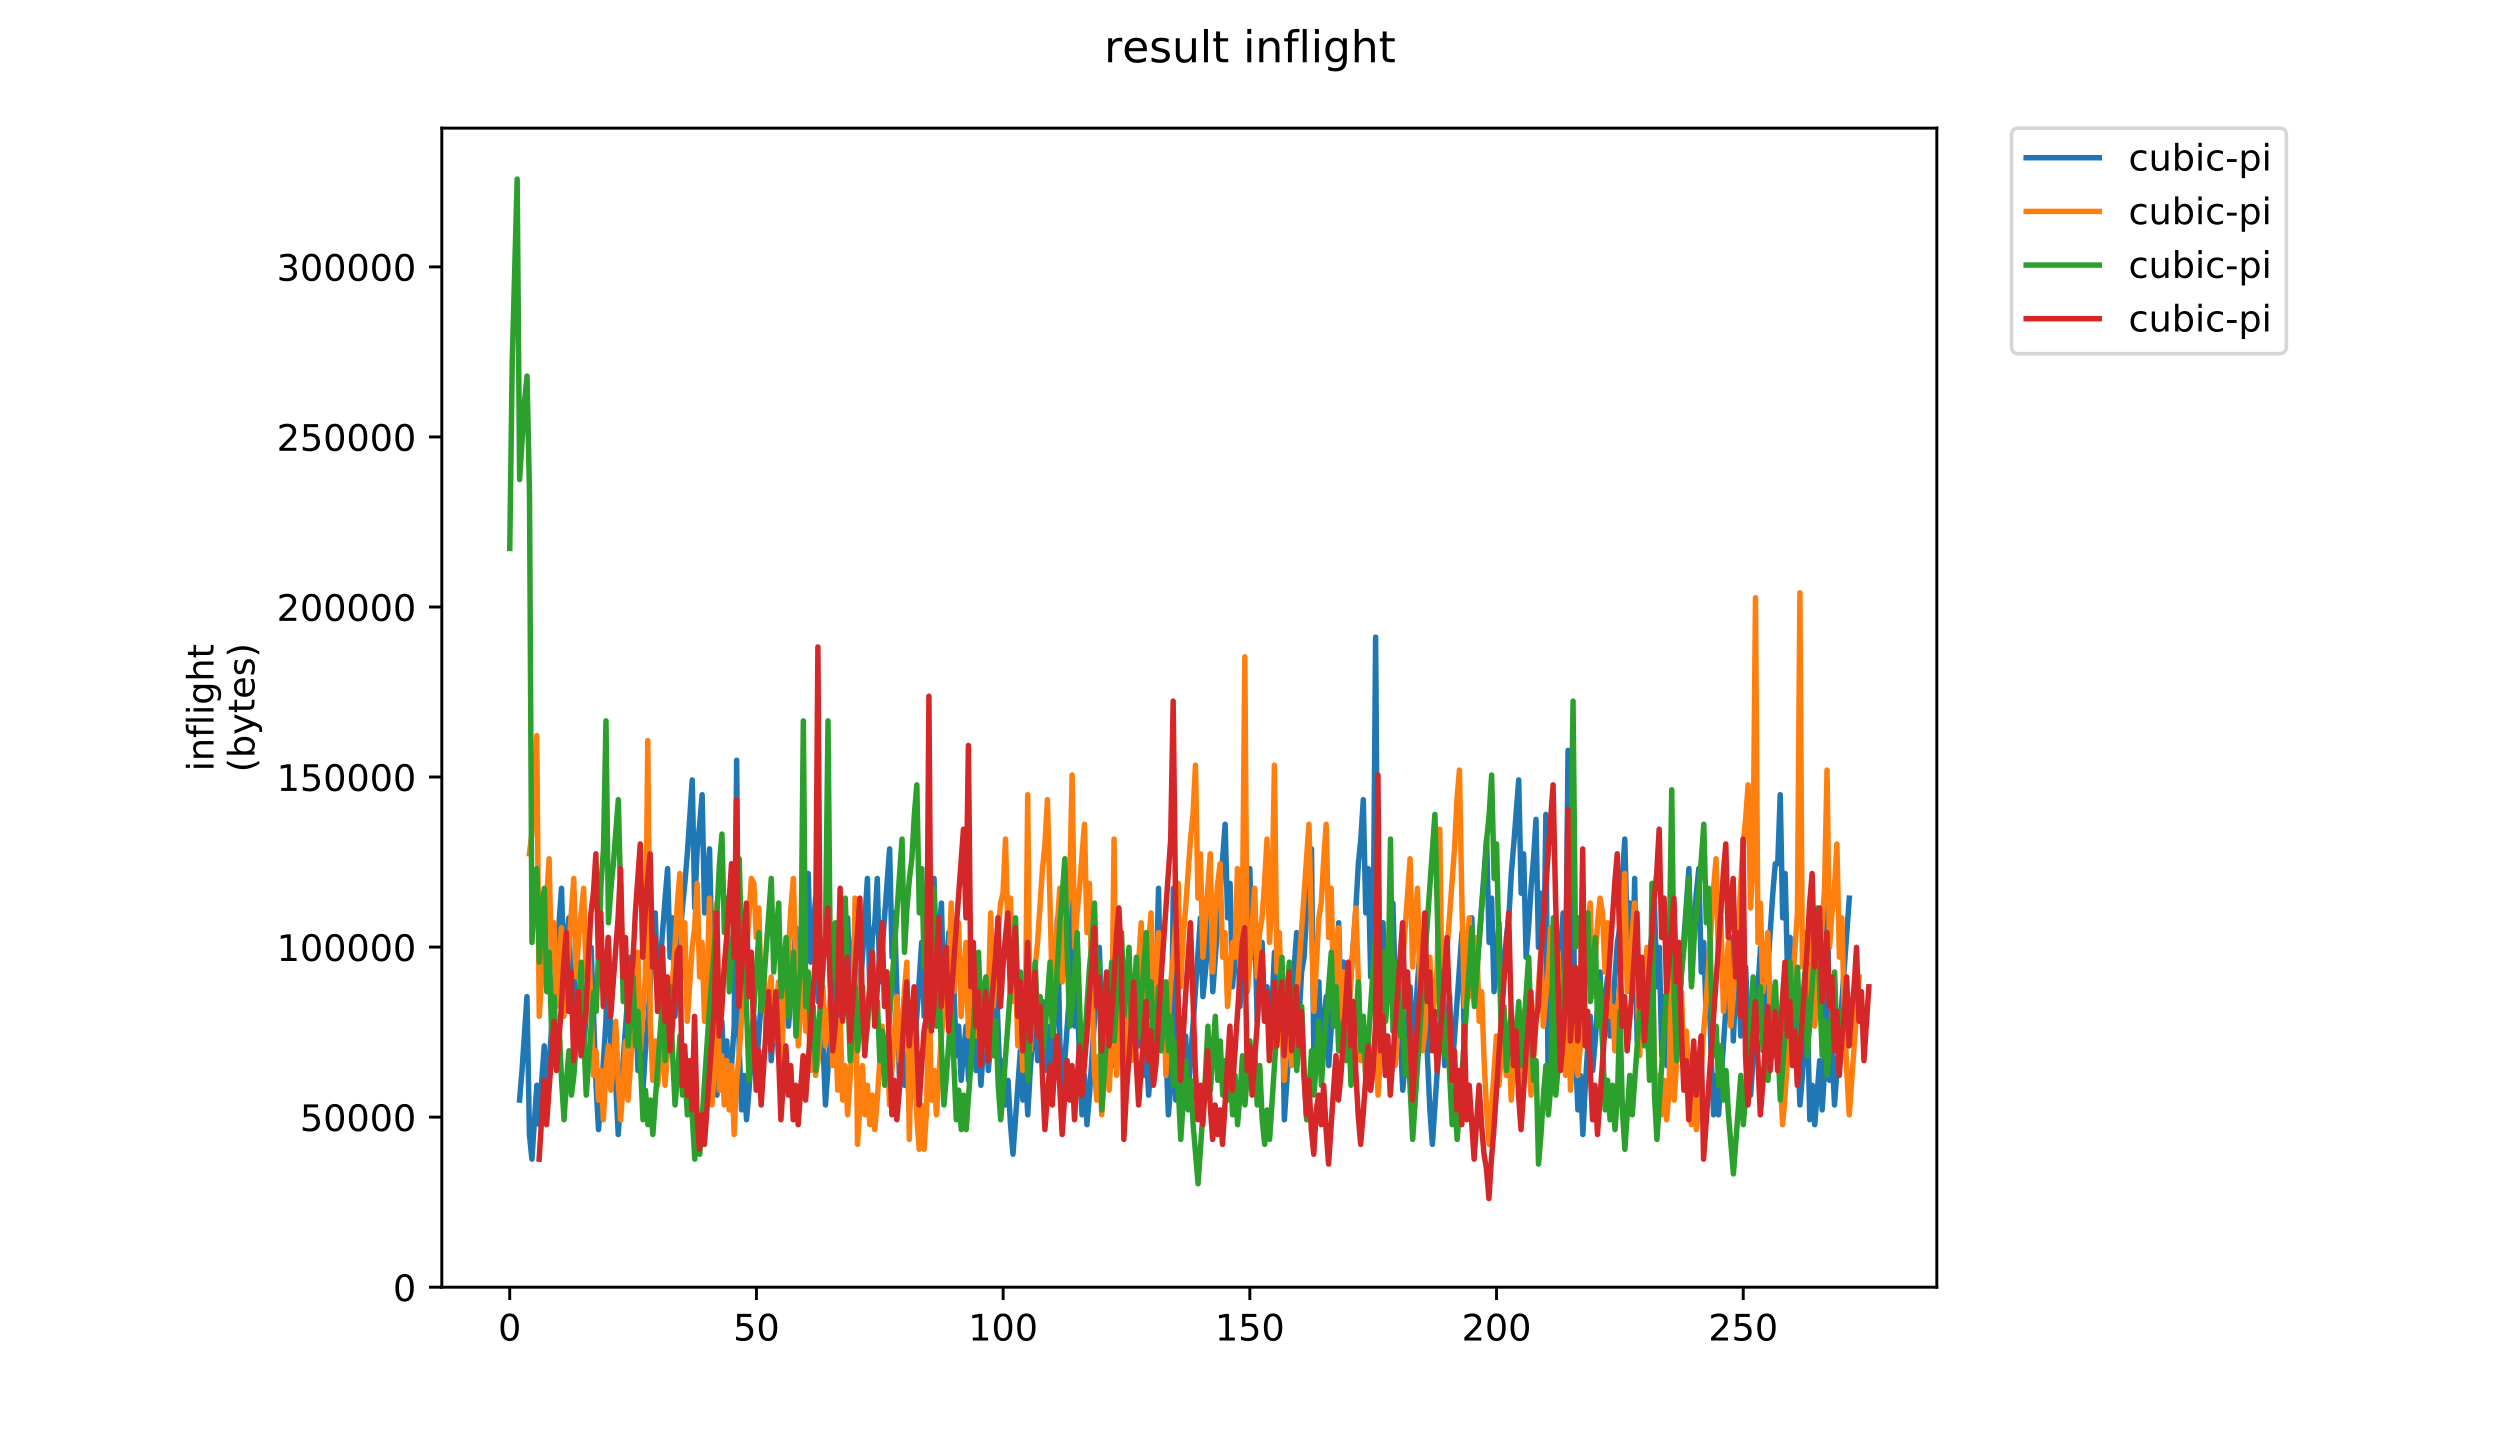 <?xml version="1.0" encoding="utf-8" standalone="no"?>
<!DOCTYPE svg PUBLIC "-//W3C//DTD SVG 1.1//EN"
  "http://www.w3.org/Graphics/SVG/1.1/DTD/svg11.dtd">
<!-- Created with matplotlib (https://matplotlib.org/) -->
<svg height="396pt" version="1.1" viewBox="0 0 684 396" width="684pt" xmlns="http://www.w3.org/2000/svg" xmlns:xlink="http://www.w3.org/1999/xlink">
 <defs>
  <style type="text/css">
*{stroke-linecap:butt;stroke-linejoin:round;}
  </style>
 </defs>
 <g id="figure_1">
  <g id="patch_1">
   <path d="M 0 396 
L 684 396 
L 684 0 
L 0 0 
z
" style="fill:#ffffff;"/>
  </g>
  <g id="axes_1">
   <g id="patch_2">
    <path d="M 120.879 352.174 
L 529.913 352.174 
L 529.913 35.062 
L 120.879 35.062 
z
" style="fill:#ffffff;"/>
   </g>
   <g id="matplotlib.axis_1">
    <g id="xtick_1">
     <g id="line2d_1">
      <defs>
       <path d="M 0 0 
L 0 3.5 
" id="m18a4a5c094" style="stroke:#000000;stroke-width:0.8;"/>
      </defs>
      <g>
       <use style="stroke:#000000;stroke-width:0.8;" x="139.46" xlink:href="#m18a4a5c094" y="352.174"/>
      </g>
     </g>
     <g id="text_1">
      <!-- 0 -->
      <defs>
       <path d="M 31.781 66.406 
Q 24.172 66.406 20.328 58.906 
Q 16.5 51.422 16.5 36.375 
Q 16.5 21.391 20.328 13.891 
Q 24.172 6.391 31.781 6.391 
Q 39.453 6.391 43.281 13.891 
Q 47.125 21.391 47.125 36.375 
Q 47.125 51.422 43.281 58.906 
Q 39.453 66.406 31.781 66.406 
z
M 31.781 74.219 
Q 44.047 74.219 50.516 64.516 
Q 56.984 54.828 56.984 36.375 
Q 56.984 17.969 50.516 8.266 
Q 44.047 -1.422 31.781 -1.422 
Q 19.531 -1.422 13.062 8.266 
Q 6.594 17.969 6.594 36.375 
Q 6.594 54.828 13.062 64.516 
Q 19.531 74.219 31.781 74.219 
z
" id="DejaVuSans-48"/>
      </defs>
      <g transform="translate(136.279 366.773)scale(0.1 -0.1)">
       <use xlink:href="#DejaVuSans-48"/>
      </g>
     </g>
    </g>
    <g id="xtick_2">
     <g id="line2d_2">
      <g>
       <use style="stroke:#000000;stroke-width:0.8;" x="206.958" xlink:href="#m18a4a5c094" y="352.174"/>
      </g>
     </g>
     <g id="text_2">
      <!-- 50 -->
      <defs>
       <path d="M 10.797 72.906 
L 49.516 72.906 
L 49.516 64.594 
L 19.828 64.594 
L 19.828 46.734 
Q 21.969 47.469 24.109 47.828 
Q 26.266 48.188 28.422 48.188 
Q 40.625 48.188 47.75 41.5 
Q 54.891 34.812 54.891 23.391 
Q 54.891 11.625 47.562 5.094 
Q 40.234 -1.422 26.906 -1.422 
Q 22.312 -1.422 17.547 -0.641 
Q 12.797 0.141 7.719 1.703 
L 7.719 11.625 
Q 12.109 9.234 16.797 8.062 
Q 21.484 6.891 26.703 6.891 
Q 35.156 6.891 40.078 11.328 
Q 45.016 15.766 45.016 23.391 
Q 45.016 31 40.078 35.438 
Q 35.156 39.891 26.703 39.891 
Q 22.75 39.891 18.812 39.016 
Q 14.891 38.141 10.797 36.281 
z
" id="DejaVuSans-53"/>
      </defs>
      <g transform="translate(200.596 366.773)scale(0.1 -0.1)">
       <use xlink:href="#DejaVuSans-53"/>
       <use x="63.623" xlink:href="#DejaVuSans-48"/>
      </g>
     </g>
    </g>
    <g id="xtick_3">
     <g id="line2d_3">
      <g>
       <use style="stroke:#000000;stroke-width:0.8;" x="274.456" xlink:href="#m18a4a5c094" y="352.174"/>
      </g>
     </g>
     <g id="text_3">
      <!-- 100 -->
      <defs>
       <path d="M 12.406 8.297 
L 28.516 8.297 
L 28.516 63.922 
L 10.984 60.406 
L 10.984 69.391 
L 28.422 72.906 
L 38.281 72.906 
L 38.281 8.297 
L 54.391 8.297 
L 54.391 0 
L 12.406 0 
z
" id="DejaVuSans-49"/>
      </defs>
      <g transform="translate(264.912 366.773)scale(0.1 -0.1)">
       <use xlink:href="#DejaVuSans-49"/>
       <use x="63.623" xlink:href="#DejaVuSans-48"/>
       <use x="127.246" xlink:href="#DejaVuSans-48"/>
      </g>
     </g>
    </g>
    <g id="xtick_4">
     <g id="line2d_4">
      <g>
       <use style="stroke:#000000;stroke-width:0.8;" x="341.954" xlink:href="#m18a4a5c094" y="352.174"/>
      </g>
     </g>
     <g id="text_4">
      <!-- 150 -->
      <g transform="translate(332.41 366.773)scale(0.1 -0.1)">
       <use xlink:href="#DejaVuSans-49"/>
       <use x="63.623" xlink:href="#DejaVuSans-53"/>
       <use x="127.246" xlink:href="#DejaVuSans-48"/>
      </g>
     </g>
    </g>
    <g id="xtick_5">
     <g id="line2d_5">
      <g>
       <use style="stroke:#000000;stroke-width:0.8;" x="409.451" xlink:href="#m18a4a5c094" y="352.174"/>
      </g>
     </g>
     <g id="text_5">
      <!-- 200 -->
      <defs>
       <path d="M 19.188 8.297 
L 53.609 8.297 
L 53.609 0 
L 7.328 0 
L 7.328 8.297 
Q 12.938 14.109 22.625 23.891 
Q 32.328 33.688 34.812 36.531 
Q 39.547 41.844 41.422 45.531 
Q 43.312 49.219 43.312 52.781 
Q 43.312 58.594 39.234 62.25 
Q 35.156 65.922 28.609 65.922 
Q 23.969 65.922 18.812 64.312 
Q 13.672 62.703 7.812 59.422 
L 7.812 69.391 
Q 13.766 71.781 18.938 73 
Q 24.125 74.219 28.422 74.219 
Q 39.75 74.219 46.484 68.547 
Q 53.219 62.891 53.219 53.422 
Q 53.219 48.922 51.531 44.891 
Q 49.859 40.875 45.406 35.406 
Q 44.188 33.984 37.641 27.219 
Q 31.109 20.453 19.188 8.297 
z
" id="DejaVuSans-50"/>
      </defs>
      <g transform="translate(399.908 366.773)scale(0.1 -0.1)">
       <use xlink:href="#DejaVuSans-50"/>
       <use x="63.623" xlink:href="#DejaVuSans-48"/>
       <use x="127.246" xlink:href="#DejaVuSans-48"/>
      </g>
     </g>
    </g>
    <g id="xtick_6">
     <g id="line2d_6">
      <g>
       <use style="stroke:#000000;stroke-width:0.8;" x="476.949" xlink:href="#m18a4a5c094" y="352.174"/>
      </g>
     </g>
     <g id="text_6">
      <!-- 250 -->
      <g transform="translate(467.406 366.773)scale(0.1 -0.1)">
       <use xlink:href="#DejaVuSans-50"/>
       <use x="63.623" xlink:href="#DejaVuSans-53"/>
       <use x="127.246" xlink:href="#DejaVuSans-48"/>
      </g>
     </g>
    </g>
   </g>
   <g id="matplotlib.axis_2">
    <g id="ytick_1">
     <g id="line2d_7">
      <defs>
       <path d="M 0 0 
L -3.5 0 
" id="m5aaa580382" style="stroke:#000000;stroke-width:0.8;"/>
      </defs>
      <g>
       <use style="stroke:#000000;stroke-width:0.8;" x="120.879" xlink:href="#m5aaa580382" y="352.174"/>
      </g>
     </g>
     <g id="text_7">
      <!-- 0 -->
      <g transform="translate(107.516 355.973)scale(0.1 -0.1)">
       <use xlink:href="#DejaVuSans-48"/>
      </g>
     </g>
    </g>
    <g id="ytick_2">
     <g id="line2d_8">
      <g>
       <use style="stroke:#000000;stroke-width:0.8;" x="120.879" xlink:href="#m5aaa580382" y="305.648"/>
      </g>
     </g>
     <g id="text_8">
      <!-- 50000 -->
      <g transform="translate(82.066 309.447)scale(0.1 -0.1)">
       <use xlink:href="#DejaVuSans-53"/>
       <use x="63.623" xlink:href="#DejaVuSans-48"/>
       <use x="127.246" xlink:href="#DejaVuSans-48"/>
       <use x="190.869" xlink:href="#DejaVuSans-48"/>
       <use x="254.492" xlink:href="#DejaVuSans-48"/>
      </g>
     </g>
    </g>
    <g id="ytick_3">
     <g id="line2d_9">
      <g>
       <use style="stroke:#000000;stroke-width:0.8;" x="120.879" xlink:href="#m5aaa580382" y="259.121"/>
      </g>
     </g>
     <g id="text_9">
      <!-- 100000 -->
      <g transform="translate(75.704 262.921)scale(0.1 -0.1)">
       <use xlink:href="#DejaVuSans-49"/>
       <use x="63.623" xlink:href="#DejaVuSans-48"/>
       <use x="127.246" xlink:href="#DejaVuSans-48"/>
       <use x="190.869" xlink:href="#DejaVuSans-48"/>
       <use x="254.492" xlink:href="#DejaVuSans-48"/>
       <use x="318.115" xlink:href="#DejaVuSans-48"/>
      </g>
     </g>
    </g>
    <g id="ytick_4">
     <g id="line2d_10">
      <g>
       <use style="stroke:#000000;stroke-width:0.8;" x="120.879" xlink:href="#m5aaa580382" y="212.595"/>
      </g>
     </g>
     <g id="text_10">
      <!-- 150000 -->
      <g transform="translate(75.704 216.394)scale(0.1 -0.1)">
       <use xlink:href="#DejaVuSans-49"/>
       <use x="63.623" xlink:href="#DejaVuSans-53"/>
       <use x="127.246" xlink:href="#DejaVuSans-48"/>
       <use x="190.869" xlink:href="#DejaVuSans-48"/>
       <use x="254.492" xlink:href="#DejaVuSans-48"/>
       <use x="318.115" xlink:href="#DejaVuSans-48"/>
      </g>
     </g>
    </g>
    <g id="ytick_5">
     <g id="line2d_11">
      <g>
       <use style="stroke:#000000;stroke-width:0.8;" x="120.879" xlink:href="#m5aaa580382" y="166.069"/>
      </g>
     </g>
     <g id="text_11">
      <!-- 200000 -->
      <g transform="translate(75.704 169.868)scale(0.1 -0.1)">
       <use xlink:href="#DejaVuSans-50"/>
       <use x="63.623" xlink:href="#DejaVuSans-48"/>
       <use x="127.246" xlink:href="#DejaVuSans-48"/>
       <use x="190.869" xlink:href="#DejaVuSans-48"/>
       <use x="254.492" xlink:href="#DejaVuSans-48"/>
       <use x="318.115" xlink:href="#DejaVuSans-48"/>
      </g>
     </g>
    </g>
    <g id="ytick_6">
     <g id="line2d_12">
      <g>
       <use style="stroke:#000000;stroke-width:0.8;" x="120.879" xlink:href="#m5aaa580382" y="119.542"/>
      </g>
     </g>
     <g id="text_12">
      <!-- 250000 -->
      <g transform="translate(75.704 123.341)scale(0.1 -0.1)">
       <use xlink:href="#DejaVuSans-50"/>
       <use x="63.623" xlink:href="#DejaVuSans-53"/>
       <use x="127.246" xlink:href="#DejaVuSans-48"/>
       <use x="190.869" xlink:href="#DejaVuSans-48"/>
       <use x="254.492" xlink:href="#DejaVuSans-48"/>
       <use x="318.115" xlink:href="#DejaVuSans-48"/>
      </g>
     </g>
    </g>
    <g id="ytick_7">
     <g id="line2d_13">
      <g>
       <use style="stroke:#000000;stroke-width:0.8;" x="120.879" xlink:href="#m5aaa580382" y="73.016"/>
      </g>
     </g>
     <g id="text_13">
      <!-- 300000 -->
      <defs>
       <path d="M 40.578 39.312 
Q 47.656 37.797 51.625 33 
Q 55.609 28.219 55.609 21.188 
Q 55.609 10.406 48.188 4.484 
Q 40.766 -1.422 27.094 -1.422 
Q 22.516 -1.422 17.656 -0.516 
Q 12.797 0.391 7.625 2.203 
L 7.625 11.719 
Q 11.719 9.328 16.594 8.109 
Q 21.484 6.891 26.812 6.891 
Q 36.078 6.891 40.938 10.547 
Q 45.797 14.203 45.797 21.188 
Q 45.797 27.641 41.281 31.266 
Q 36.766 34.906 28.719 34.906 
L 20.219 34.906 
L 20.219 43.016 
L 29.109 43.016 
Q 36.375 43.016 40.234 45.922 
Q 44.094 48.828 44.094 54.297 
Q 44.094 59.906 40.109 62.906 
Q 36.141 65.922 28.719 65.922 
Q 24.656 65.922 20.016 65.031 
Q 15.375 64.156 9.812 62.312 
L 9.812 71.094 
Q 15.438 72.656 20.344 73.438 
Q 25.25 74.219 29.594 74.219 
Q 40.828 74.219 47.359 69.109 
Q 53.906 64.016 53.906 55.328 
Q 53.906 49.266 50.438 45.094 
Q 46.969 40.922 40.578 39.312 
z
" id="DejaVuSans-51"/>
      </defs>
      <g transform="translate(75.704 76.815)scale(0.1 -0.1)">
       <use xlink:href="#DejaVuSans-51"/>
       <use x="63.623" xlink:href="#DejaVuSans-48"/>
       <use x="127.246" xlink:href="#DejaVuSans-48"/>
       <use x="190.869" xlink:href="#DejaVuSans-48"/>
       <use x="254.492" xlink:href="#DejaVuSans-48"/>
       <use x="318.115" xlink:href="#DejaVuSans-48"/>
      </g>
     </g>
    </g>
    <g id="text_14">
     <!-- inflight -->
     <defs>
      <path d="M 9.422 54.688 
L 18.406 54.688 
L 18.406 0 
L 9.422 0 
z
M 9.422 75.984 
L 18.406 75.984 
L 18.406 64.594 
L 9.422 64.594 
z
" id="DejaVuSans-105"/>
      <path d="M 54.891 33.016 
L 54.891 0 
L 45.906 0 
L 45.906 32.719 
Q 45.906 40.484 42.875 44.328 
Q 39.844 48.188 33.797 48.188 
Q 26.516 48.188 22.312 43.547 
Q 18.109 38.922 18.109 30.906 
L 18.109 0 
L 9.078 0 
L 9.078 54.688 
L 18.109 54.688 
L 18.109 46.188 
Q 21.344 51.125 25.703 53.562 
Q 30.078 56 35.797 56 
Q 45.219 56 50.047 50.172 
Q 54.891 44.344 54.891 33.016 
z
" id="DejaVuSans-110"/>
      <path d="M 37.109 75.984 
L 37.109 68.5 
L 28.516 68.5 
Q 23.688 68.5 21.797 66.547 
Q 19.922 64.594 19.922 59.516 
L 19.922 54.688 
L 34.719 54.688 
L 34.719 47.703 
L 19.922 47.703 
L 19.922 0 
L 10.891 0 
L 10.891 47.703 
L 2.297 47.703 
L 2.297 54.688 
L 10.891 54.688 
L 10.891 58.5 
Q 10.891 67.625 15.141 71.797 
Q 19.391 75.984 28.609 75.984 
z
" id="DejaVuSans-102"/>
      <path d="M 9.422 75.984 
L 18.406 75.984 
L 18.406 0 
L 9.422 0 
z
" id="DejaVuSans-108"/>
      <path d="M 45.406 27.984 
Q 45.406 37.75 41.375 43.109 
Q 37.359 48.484 30.078 48.484 
Q 22.859 48.484 18.828 43.109 
Q 14.797 37.75 14.797 27.984 
Q 14.797 18.266 18.828 12.891 
Q 22.859 7.516 30.078 7.516 
Q 37.359 7.516 41.375 12.891 
Q 45.406 18.266 45.406 27.984 
z
M 54.391 6.781 
Q 54.391 -7.172 48.188 -13.984 
Q 42 -20.797 29.203 -20.797 
Q 24.469 -20.797 20.266 -20.094 
Q 16.062 -19.391 12.109 -17.922 
L 12.109 -9.188 
Q 16.062 -11.328 19.922 -12.344 
Q 23.781 -13.375 27.781 -13.375 
Q 36.625 -13.375 41.016 -8.766 
Q 45.406 -4.156 45.406 5.172 
L 45.406 9.625 
Q 42.625 4.781 38.281 2.391 
Q 33.938 0 27.875 0 
Q 17.828 0 11.672 7.656 
Q 5.516 15.328 5.516 27.984 
Q 5.516 40.672 11.672 48.328 
Q 17.828 56 27.875 56 
Q 33.938 56 38.281 53.609 
Q 42.625 51.219 45.406 46.391 
L 45.406 54.688 
L 54.391 54.688 
z
" id="DejaVuSans-103"/>
      <path d="M 54.891 33.016 
L 54.891 0 
L 45.906 0 
L 45.906 32.719 
Q 45.906 40.484 42.875 44.328 
Q 39.844 48.188 33.797 48.188 
Q 26.516 48.188 22.312 43.547 
Q 18.109 38.922 18.109 30.906 
L 18.109 0 
L 9.078 0 
L 9.078 75.984 
L 18.109 75.984 
L 18.109 46.188 
Q 21.344 51.125 25.703 53.562 
Q 30.078 56 35.797 56 
Q 45.219 56 50.047 50.172 
Q 54.891 44.344 54.891 33.016 
z
" id="DejaVuSans-104"/>
      <path d="M 18.312 70.219 
L 18.312 54.688 
L 36.812 54.688 
L 36.812 47.703 
L 18.312 47.703 
L 18.312 18.016 
Q 18.312 11.328 20.141 9.422 
Q 21.969 7.516 27.594 7.516 
L 36.812 7.516 
L 36.812 0 
L 27.594 0 
Q 17.188 0 13.234 3.875 
Q 9.281 7.766 9.281 18.016 
L 9.281 47.703 
L 2.688 47.703 
L 2.688 54.688 
L 9.281 54.688 
L 9.281 70.219 
z
" id="DejaVuSans-116"/>
     </defs>
     <g transform="translate(58.426 211.018)rotate(-90)scale(0.1 -0.1)">
      <use xlink:href="#DejaVuSans-105"/>
      <use x="27.783" xlink:href="#DejaVuSans-110"/>
      <use x="91.162" xlink:href="#DejaVuSans-102"/>
      <use x="126.367" xlink:href="#DejaVuSans-108"/>
      <use x="154.15" xlink:href="#DejaVuSans-105"/>
      <use x="181.934" xlink:href="#DejaVuSans-103"/>
      <use x="245.41" xlink:href="#DejaVuSans-104"/>
      <use x="308.789" xlink:href="#DejaVuSans-116"/>
     </g>
     <!-- (bytes) -->
     <defs>
      <path d="M 31 75.875 
Q 24.469 64.656 21.281 53.656 
Q 18.109 42.672 18.109 31.391 
Q 18.109 20.125 21.312 9.062 
Q 24.516 -2 31 -13.188 
L 23.188 -13.188 
Q 15.875 -1.703 12.234 9.375 
Q 8.594 20.453 8.594 31.391 
Q 8.594 42.281 12.203 53.312 
Q 15.828 64.359 23.188 75.875 
z
" id="DejaVuSans-40"/>
      <path d="M 48.688 27.297 
Q 48.688 37.203 44.609 42.844 
Q 40.531 48.484 33.406 48.484 
Q 26.266 48.484 22.188 42.844 
Q 18.109 37.203 18.109 27.297 
Q 18.109 17.391 22.188 11.75 
Q 26.266 6.109 33.406 6.109 
Q 40.531 6.109 44.609 11.75 
Q 48.688 17.391 48.688 27.297 
z
M 18.109 46.391 
Q 20.953 51.266 25.266 53.625 
Q 29.594 56 35.594 56 
Q 45.562 56 51.781 48.094 
Q 58.016 40.188 58.016 27.297 
Q 58.016 14.406 51.781 6.484 
Q 45.562 -1.422 35.594 -1.422 
Q 29.594 -1.422 25.266 0.953 
Q 20.953 3.328 18.109 8.203 
L 18.109 0 
L 9.078 0 
L 9.078 75.984 
L 18.109 75.984 
z
" id="DejaVuSans-98"/>
      <path d="M 32.172 -5.078 
Q 28.375 -14.844 24.75 -17.812 
Q 21.141 -20.797 15.094 -20.797 
L 7.906 -20.797 
L 7.906 -13.281 
L 13.188 -13.281 
Q 16.891 -13.281 18.938 -11.516 
Q 21 -9.766 23.484 -3.219 
L 25.094 0.875 
L 2.984 54.688 
L 12.5 54.688 
L 29.594 11.922 
L 46.688 54.688 
L 56.203 54.688 
z
" id="DejaVuSans-121"/>
      <path d="M 56.203 29.594 
L 56.203 25.203 
L 14.891 25.203 
Q 15.484 15.922 20.484 11.062 
Q 25.484 6.203 34.422 6.203 
Q 39.594 6.203 44.453 7.469 
Q 49.312 8.734 54.109 11.281 
L 54.109 2.781 
Q 49.266 0.734 44.188 -0.344 
Q 39.109 -1.422 33.891 -1.422 
Q 20.797 -1.422 13.156 6.188 
Q 5.516 13.812 5.516 26.812 
Q 5.516 40.234 12.766 48.109 
Q 20.016 56 32.328 56 
Q 43.359 56 49.781 48.891 
Q 56.203 41.797 56.203 29.594 
z
M 47.219 32.234 
Q 47.125 39.594 43.094 43.984 
Q 39.062 48.391 32.422 48.391 
Q 24.906 48.391 20.391 44.141 
Q 15.875 39.891 15.188 32.172 
z
" id="DejaVuSans-101"/>
      <path d="M 44.281 53.078 
L 44.281 44.578 
Q 40.484 46.531 36.375 47.5 
Q 32.281 48.484 27.875 48.484 
Q 21.188 48.484 17.844 46.438 
Q 14.5 44.391 14.5 40.281 
Q 14.5 37.156 16.891 35.375 
Q 19.281 33.594 26.516 31.984 
L 29.594 31.297 
Q 39.156 29.25 43.188 25.516 
Q 47.219 21.781 47.219 15.094 
Q 47.219 7.469 41.188 3.016 
Q 35.156 -1.422 24.609 -1.422 
Q 20.219 -1.422 15.453 -0.562 
Q 10.688 0.297 5.422 2 
L 5.422 11.281 
Q 10.406 8.688 15.234 7.391 
Q 20.062 6.109 24.812 6.109 
Q 31.156 6.109 34.562 8.281 
Q 37.984 10.453 37.984 14.406 
Q 37.984 18.062 35.516 20.016 
Q 33.062 21.969 24.703 23.781 
L 21.578 24.516 
Q 13.234 26.266 9.516 29.906 
Q 5.812 33.547 5.812 39.891 
Q 5.812 47.609 11.281 51.797 
Q 16.75 56 26.812 56 
Q 31.781 56 36.172 55.266 
Q 40.578 54.547 44.281 53.078 
z
" id="DejaVuSans-115"/>
      <path d="M 8.016 75.875 
L 15.828 75.875 
Q 23.141 64.359 26.781 53.312 
Q 30.422 42.281 30.422 31.391 
Q 30.422 20.453 26.781 9.375 
Q 23.141 -1.703 15.828 -13.188 
L 8.016 -13.188 
Q 14.5 -2 17.703 9.062 
Q 20.906 20.125 20.906 31.391 
Q 20.906 42.672 17.703 53.656 
Q 14.5 64.656 8.016 75.875 
z
" id="DejaVuSans-41"/>
     </defs>
     <g transform="translate(69.624 211.295)rotate(-90)scale(0.1 -0.1)">
      <use xlink:href="#DejaVuSans-40"/>
      <use x="39.014" xlink:href="#DejaVuSans-98"/>
      <use x="102.49" xlink:href="#DejaVuSans-121"/>
      <use x="161.67" xlink:href="#DejaVuSans-116"/>
      <use x="200.879" xlink:href="#DejaVuSans-101"/>
      <use x="262.402" xlink:href="#DejaVuSans-115"/>
      <use x="314.502" xlink:href="#DejaVuSans-41"/>
     </g>
    </g>
   </g>
   <g id="line2d_14">
    <path clip-path="url(#pa5d61ee24e)" d="M 142.152 300.973 
L 142.827 292.888 
L 144.177 272.677 
L 144.852 310.405 
L 145.527 317.142 
L 146.877 296.931 
L 147.552 307.71 
L 148.227 295.583 
L 148.902 286.151 
L 149.577 300.973 
L 151.602 271.33 
L 152.277 260.551 
L 152.952 252.466 
L 153.627 243.034 
L 154.302 265.94 
L 154.977 257.856 
L 155.652 251.119 
L 156.327 274.025 
L 157.002 264.593 
L 157.677 287.499 
L 159.027 268.635 
L 159.702 287.499 
L 161.051 267.288 
L 161.726 259.203 
L 163.076 296.931 
L 163.751 309.057 
L 164.426 300.973 
L 165.776 279.414 
L 166.451 256.508 
L 167.126 287.499 
L 167.801 280.762 
L 168.476 296.931 
L 169.151 310.405 
L 170.501 290.194 
L 172.526 261.898 
L 173.201 283.457 
L 173.876 272.677 
L 174.551 292.888 
L 175.226 283.457 
L 175.901 298.278 
L 176.576 287.499 
L 177.251 279.414 
L 178.601 259.203 
L 179.276 249.771 
L 179.951 272.677 
L 181.976 245.729 
L 182.651 237.645 
L 183.326 261.898 
L 184.001 251.119 
L 184.676 278.067 
L 186.026 257.856 
L 186.701 248.424 
L 187.376 241.687 
L 188.051 233.603 
L 189.401 213.391 
L 190.076 248.424 
L 190.75 232.255 
L 191.425 225.518 
L 192.1 217.434 
L 192.775 249.771 
L 193.45 241.687 
L 194.125 232.255 
L 194.8 261.898 
L 195.475 249.771 
L 196.15 299.625 
L 197.5 279.414 
L 198.175 294.236 
L 198.85 284.804 
L 199.525 300.973 
L 200.875 280.762 
L 201.55 208.002 
L 202.225 286.151 
L 202.9 303.668 
L 203.575 294.236 
L 204.25 306.362 
L 204.925 298.278 
L 206.275 278.067 
L 206.95 292.888 
L 208.975 263.245 
L 209.65 283.457 
L 210.325 272.677 
L 211 290.194 
L 211.675 280.762 
L 212.35 274.025 
L 213.025 288.846 
L 213.7 283.457 
L 214.375 271.33 
L 215.05 261.898 
L 215.725 280.762 
L 216.4 272.677 
L 217.75 253.814 
L 218.425 278.067 
L 219.1 265.94 
L 219.775 257.856 
L 220.45 247.077 
L 221.125 238.992 
L 221.799 263.245 
L 223.149 245.729 
L 223.824 274.025 
L 224.499 264.593 
L 225.174 286.151 
L 225.849 302.32 
L 227.874 272.677 
L 228.549 261.898 
L 229.224 253.814 
L 229.899 278.067 
L 230.574 267.288 
L 231.924 251.119 
L 232.599 272.677 
L 233.274 260.551 
L 233.949 255.161 
L 234.624 283.457 
L 235.299 269.982 
L 235.974 261.898 
L 237.324 240.34 
L 237.999 272.677 
L 238.674 256.508 
L 239.349 252.466 
L 240.024 240.34 
L 240.699 268.635 
L 243.399 232.255 
L 244.074 261.898 
L 244.749 249.771 
L 246.099 295.583 
L 246.774 283.457 
L 247.449 296.931 
L 248.124 288.846 
L 248.799 303.668 
L 249.474 296.931 
L 250.149 286.151 
L 250.824 278.067 
L 252.173 257.856 
L 252.848 278.067 
L 253.523 269.982 
L 255.548 240.34 
L 256.223 264.593 
L 257.573 247.077 
L 258.248 274.025 
L 258.923 265.94 
L 259.598 255.161 
L 260.273 276.72 
L 260.948 268.635 
L 261.623 288.846 
L 262.298 280.762 
L 262.973 295.583 
L 263.648 287.499 
L 264.323 280.762 
L 264.998 295.583 
L 266.348 275.372 
L 267.023 292.888 
L 267.698 283.457 
L 268.373 296.931 
L 269.723 276.72 
L 270.398 292.888 
L 271.073 284.804 
L 272.423 263.245 
L 273.773 300.973 
L 274.448 290.194 
L 275.123 302.32 
L 275.798 295.583 
L 276.473 307.71 
L 277.148 315.794 
L 279.173 287.499 
L 279.848 300.973 
L 280.523 291.541 
L 281.198 305.015 
L 281.873 292.888 
L 283.222 274.025 
L 283.897 290.194 
L 285.247 274.025 
L 285.922 292.888 
L 286.597 280.762 
L 287.272 296.931 
L 288.622 276.72 
L 289.297 251.119 
L 289.972 284.804 
L 290.647 299.625 
L 292.672 271.33 
L 293.347 234.95 
L 294.022 280.762 
L 294.697 271.33 
L 295.372 290.194 
L 296.047 305.015 
L 296.722 294.236 
L 297.397 307.71 
L 298.072 299.625 
L 299.422 279.414 
L 300.772 259.203 
L 301.447 279.414 
L 302.122 269.982 
L 302.797 268.635 
L 303.472 280.762 
L 304.147 268.635 
L 304.822 291.541 
L 306.847 264.593 
L 307.522 283.457 
L 308.197 272.677 
L 308.872 264.593 
L 309.547 286.151 
L 310.897 265.94 
L 311.572 286.151 
L 312.247 275.372 
L 312.922 294.236 
L 313.596 286.151 
L 314.271 299.625 
L 316.296 271.33 
L 316.971 243.034 
L 317.646 278.067 
L 318.321 269.982 
L 319.671 305.015 
L 320.346 296.931 
L 321.021 243.034 
L 321.696 300.973 
L 322.371 290.194 
L 323.046 302.32 
L 323.721 294.236 
L 324.396 283.457 
L 325.071 299.625 
L 328.446 251.119 
L 329.121 272.677 
L 329.796 265.94 
L 331.146 248.424 
L 331.821 271.33 
L 335.196 225.518 
L 335.871 251.119 
L 336.546 241.687 
L 337.221 269.982 
L 338.571 251.119 
L 339.246 275.372 
L 339.921 264.593 
L 340.596 260.551 
L 341.946 237.645 
L 342.621 261.898 
L 343.296 252.466 
L 343.971 279.414 
L 344.645 265.94 
L 345.32 257.856 
L 345.995 278.067 
L 346.67 269.982 
L 347.345 287.499 
L 348.02 275.372 
L 348.695 260.551 
L 349.37 284.804 
L 350.72 265.94 
L 351.395 306.362 
L 354.095 264.593 
L 354.77 255.161 
L 355.445 278.067 
L 356.12 265.94 
L 356.795 261.898 
L 357.47 249.771 
L 358.145 241.687 
L 358.82 232.255 
L 359.495 291.541 
L 360.845 268.635 
L 361.52 292.888 
L 362.195 279.414 
L 362.87 272.677 
L 363.545 291.541 
L 364.895 271.33 
L 365.57 269.982 
L 366.245 252.466 
L 366.92 275.372 
L 367.595 263.245 
L 368.27 286.151 
L 370.97 248.424 
L 371.645 236.297 
L 372.32 229.56 
L 372.995 218.781 
L 373.67 249.771 
L 374.345 237.645 
L 375.019 267.288 
L 375.694 257.856 
L 376.369 174.317 
L 377.044 268.635 
L 378.394 252.466 
L 379.069 275.372 
L 381.094 247.077 
L 381.769 271.33 
L 382.444 263.245 
L 383.119 283.457 
L 383.794 298.278 
L 384.469 290.194 
L 385.819 269.982 
L 386.494 287.499 
L 387.169 279.414 
L 387.844 268.635 
L 388.519 260.551 
L 389.194 280.762 
L 389.869 255.161 
L 390.544 288.846 
L 391.219 303.668 
L 391.894 313.099 
L 393.244 292.888 
L 394.594 274.025 
L 395.269 291.541 
L 395.944 280.762 
L 396.619 272.677 
L 397.294 292.888 
L 399.994 255.161 
L 400.669 286.151 
L 401.344 267.288 
L 402.694 251.119 
L 403.369 274.025 
L 404.044 263.245 
L 404.719 256.508 
L 406.743 229.56 
L 407.418 257.856 
L 408.093 245.729 
L 408.768 271.33 
L 410.118 252.466 
L 410.793 278.067 
L 411.468 264.593 
L 412.143 256.508 
L 412.818 251.119 
L 413.493 238.992 
L 414.168 230.908 
L 415.518 213.391 
L 416.193 244.382 
L 416.868 233.603 
L 417.543 261.898 
L 418.218 253.814 
L 418.893 243.034 
L 419.568 234.95 
L 420.243 224.171 
L 420.918 259.203 
L 421.593 244.382 
L 422.268 271.33 
L 422.943 222.823 
L 423.618 302.32 
L 424.293 296.931 
L 424.968 288.846 
L 425.643 278.067 
L 426.318 269.982 
L 427.668 249.771 
L 428.343 271.33 
L 429.018 205.307 
L 429.693 283.457 
L 430.368 241.687 
L 431.043 287.499 
L 431.718 303.668 
L 432.393 294.236 
L 433.068 310.405 
L 433.743 296.931 
L 434.418 286.151 
L 435.093 278.067 
L 435.768 292.888 
L 436.442 284.804 
L 437.792 265.94 
L 438.467 284.804 
L 439.142 274.025 
L 439.817 267.288 
L 440.492 283.457 
L 441.167 276.72 
L 442.517 257.856 
L 443.192 253.814 
L 443.867 240.34 
L 444.542 229.56 
L 445.217 256.508 
L 445.892 247.077 
L 446.567 272.677 
L 447.242 240.34 
L 447.917 284.804 
L 448.592 279.414 
L 449.267 265.94 
L 449.942 283.457 
L 450.617 275.372 
L 451.967 255.161 
L 452.642 247.077 
L 453.317 269.982 
L 453.992 259.203 
L 454.667 288.846 
L 455.342 272.677 
L 456.017 291.541 
L 458.042 264.593 
L 458.717 283.457 
L 459.392 275.372 
L 462.092 237.645 
L 462.767 268.635 
L 463.442 253.814 
L 464.117 244.382 
L 464.792 237.645 
L 465.467 265.94 
L 466.142 257.856 
L 466.816 278.067 
L 467.491 267.288 
L 468.166 288.846 
L 468.841 305.015 
L 469.516 294.236 
L 470.191 305.015 
L 473.566 256.508 
L 474.241 284.804 
L 474.916 268.635 
L 475.591 263.245 
L 476.266 283.457 
L 477.616 264.593 
L 478.966 299.625 
L 480.991 269.982 
L 481.666 259.203 
L 482.341 280.762 
L 483.691 264.593 
L 485.041 244.382 
L 485.716 236.297 
L 486.391 236.297 
L 487.066 217.434 
L 487.741 251.119 
L 488.416 238.992 
L 489.091 267.288 
L 489.766 256.508 
L 490.441 278.067 
L 491.116 269.982 
L 492.466 302.32 
L 493.141 294.236 
L 493.816 283.457 
L 494.491 276.72 
L 495.166 306.362 
L 495.841 296.931 
L 496.516 307.71 
L 497.865 290.194 
L 498.54 303.668 
L 499.215 292.888 
L 499.89 233.603 
L 500.565 295.583 
L 501.24 287.499 
L 501.915 302.32 
L 505.965 245.729 
L 505.965 245.729 
" style="fill:none;stroke:#1f77b4;stroke-linecap:square;stroke-width:1.5;"/>
   </g>
   <g id="line2d_15">
    <path clip-path="url(#pa5d61ee24e)" d="M 144.836 233.603 
L 145.511 228.213 
L 146.186 212.044 
L 146.861 201.265 
L 147.536 278.067 
L 150.236 234.95 
L 150.911 264.593 
L 151.586 252.466 
L 152.261 275.372 
L 153.611 253.814 
L 154.285 278.067 
L 156.985 240.34 
L 157.66 267.288 
L 158.335 256.508 
L 159.685 243.034 
L 160.36 267.288 
L 161.035 257.856 
L 162.385 294.236 
L 163.06 287.499 
L 163.735 300.973 
L 164.41 292.888 
L 165.085 306.362 
L 165.76 292.888 
L 166.435 286.151 
L 167.11 298.278 
L 167.785 291.541 
L 168.46 279.414 
L 169.135 295.583 
L 169.81 306.362 
L 170.485 296.931 
L 171.16 284.804 
L 171.835 300.973 
L 173.86 272.677 
L 174.535 260.551 
L 175.21 287.499 
L 176.56 267.288 
L 177.235 202.612 
L 177.91 279.414 
L 178.585 295.583 
L 179.26 284.804 
L 179.935 296.931 
L 180.61 290.194 
L 181.285 282.109 
L 181.96 296.931 
L 184.659 259.203 
L 185.334 247.077 
L 186.009 238.992 
L 186.684 267.288 
L 187.359 252.466 
L 188.034 279.414 
L 189.384 259.203 
L 190.059 253.814 
L 190.734 241.687 
L 191.409 267.288 
L 192.084 257.856 
L 192.759 279.414 
L 193.434 269.982 
L 194.109 245.729 
L 194.784 302.32 
L 195.459 291.541 
L 196.134 247.077 
L 196.809 298.278 
L 197.484 288.846 
L 198.159 302.32 
L 198.834 290.194 
L 199.509 303.668 
L 200.184 291.541 
L 200.859 310.405 
L 201.534 295.583 
L 202.209 288.846 
L 203.559 268.635 
L 204.234 260.551 
L 205.584 240.34 
L 206.259 241.687 
L 206.934 256.508 
L 207.609 248.424 
L 208.284 274.025 
L 208.959 263.245 
L 209.634 282.109 
L 210.309 274.025 
L 210.984 267.288 
L 211.659 284.804 
L 212.334 275.372 
L 213.009 268.635 
L 213.684 292.888 
L 214.359 278.067 
L 215.034 269.982 
L 215.708 260.551 
L 216.383 248.424 
L 217.058 240.34 
L 218.408 286.151 
L 219.083 275.372 
L 219.758 256.508 
L 220.433 282.109 
L 221.108 275.372 
L 221.783 292.888 
L 222.458 282.109 
L 223.133 294.236 
L 223.808 290.194 
L 225.158 269.982 
L 225.833 286.151 
L 226.508 280.762 
L 227.183 272.677 
L 227.858 291.541 
L 228.533 280.762 
L 229.208 298.278 
L 229.883 279.414 
L 230.558 300.973 
L 231.233 291.541 
L 231.908 305.015 
L 233.258 284.804 
L 233.933 245.729 
L 234.608 313.099 
L 235.958 291.541 
L 236.633 305.015 
L 237.308 296.931 
L 237.983 307.71 
L 238.658 299.625 
L 239.333 309.057 
L 240.008 300.973 
L 241.358 280.762 
L 242.033 295.583 
L 242.708 284.804 
L 243.383 302.32 
L 245.408 272.677 
L 246.082 290.194 
L 246.757 282.109 
L 247.432 271.33 
L 248.107 263.245 
L 248.782 311.752 
L 249.457 278.067 
L 250.132 290.194 
L 250.807 305.015 
L 251.482 314.447 
L 252.157 302.32 
L 252.832 314.447 
L 253.507 303.668 
L 254.182 271.33 
L 254.857 300.973 
L 255.532 292.888 
L 256.207 305.015 
L 257.557 283.457 
L 258.232 276.72 
L 258.907 265.94 
L 259.582 265.94 
L 260.257 247.077 
L 260.932 271.33 
L 261.607 263.245 
L 262.282 252.466 
L 262.957 278.067 
L 264.307 257.856 
L 264.982 283.457 
L 265.657 271.33 
L 266.332 263.245 
L 267.007 283.457 
L 267.682 271.33 
L 268.357 290.194 
L 269.032 280.762 
L 269.707 268.635 
L 270.382 274.025 
L 271.057 249.771 
L 271.732 275.372 
L 273.082 255.161 
L 273.757 247.077 
L 274.432 244.382 
L 275.107 229.56 
L 275.782 256.508 
L 276.457 245.729 
L 277.131 274.025 
L 277.806 264.593 
L 278.481 286.151 
L 279.156 274.025 
L 279.831 292.888 
L 280.506 283.457 
L 281.181 217.434 
L 281.856 287.499 
L 283.206 264.593 
L 283.881 257.856 
L 285.231 237.645 
L 285.906 230.908 
L 286.581 218.781 
L 287.931 272.677 
L 289.956 243.034 
L 290.631 268.635 
L 291.981 248.424 
L 292.656 243.034 
L 293.331 212.044 
L 294.006 259.203 
L 294.681 249.771 
L 295.356 243.034 
L 296.706 225.518 
L 297.381 255.161 
L 298.056 241.687 
L 298.731 269.982 
L 299.406 292.888 
L 300.081 300.973 
L 300.756 288.846 
L 301.431 305.015 
L 302.106 292.888 
L 302.781 283.457 
L 303.456 298.278 
L 304.131 286.151 
L 304.806 229.56 
L 305.481 294.236 
L 306.831 275.372 
L 307.505 294.236 
L 308.855 274.025 
L 309.53 290.194 
L 310.205 283.457 
L 312.23 252.466 
L 312.905 278.067 
L 313.58 265.94 
L 314.93 249.771 
L 315.605 274.025 
L 316.28 263.245 
L 316.955 255.161 
L 317.63 278.067 
L 318.305 268.635 
L 318.98 294.236 
L 319.655 279.414 
L 320.33 268.635 
L 321.005 261.898 
L 322.355 241.687 
L 323.03 269.982 
L 323.705 256.508 
L 324.38 248.424 
L 325.73 229.56 
L 326.405 222.823 
L 327.08 209.349 
L 327.755 245.729 
L 328.43 233.603 
L 329.105 261.898 
L 331.13 233.603 
L 331.805 265.94 
L 332.48 249.771 
L 333.155 241.687 
L 333.83 236.297 
L 334.505 261.898 
L 335.18 255.161 
L 335.855 275.372 
L 337.205 257.856 
L 337.879 261.898 
L 338.554 237.645 
L 339.229 264.593 
L 339.904 253.814 
L 340.579 179.706 
L 341.254 271.33 
L 341.929 263.245 
L 343.279 243.034 
L 343.954 267.288 
L 344.629 255.161 
L 345.304 251.119 
L 345.979 241.687 
L 346.654 229.56 
L 347.329 257.856 
L 348.004 247.077 
L 348.679 209.349 
L 349.354 265.94 
L 350.029 255.161 
L 350.704 279.414 
L 351.379 295.583 
L 352.729 274.025 
L 353.404 291.541 
L 354.079 283.457 
L 358.129 225.518 
L 358.804 253.814 
L 359.479 276.72 
L 360.829 251.119 
L 361.504 247.077 
L 362.179 234.95 
L 362.854 225.518 
L 363.529 256.508 
L 364.204 243.034 
L 364.879 271.33 
L 365.554 259.203 
L 366.229 253.814 
L 366.904 284.804 
L 367.579 265.94 
L 368.254 287.499 
L 368.928 280.762 
L 369.603 267.288 
L 370.953 248.424 
L 371.628 267.288 
L 372.303 290.194 
L 372.978 279.414 
L 373.653 294.236 
L 374.328 283.457 
L 375.003 298.278 
L 375.678 291.541 
L 376.353 282.109 
L 377.028 299.625 
L 377.703 288.846 
L 378.378 283.457 
L 379.053 268.635 
L 379.728 263.245 
L 380.403 251.119 
L 381.753 291.541 
L 385.803 234.95 
L 386.478 264.593 
L 387.153 251.119 
L 387.828 243.034 
L 388.503 271.33 
L 389.178 287.499 
L 389.853 282.109 
L 391.203 261.898 
L 391.878 279.414 
L 392.553 272.677 
L 393.228 264.593 
L 393.903 226.866 
L 394.578 275.372 
L 395.253 268.635 
L 397.953 232.255 
L 398.628 218.781 
L 399.302 210.697 
L 399.977 247.077 
L 400.652 275.372 
L 401.327 259.203 
L 402.002 251.119 
L 402.677 272.677 
L 403.352 263.245 
L 404.027 256.508 
L 404.702 279.414 
L 405.377 271.33 
L 406.052 290.194 
L 406.727 303.668 
L 407.402 313.099 
L 409.427 283.457 
L 410.102 296.931 
L 410.777 288.846 
L 411.452 278.067 
L 412.127 294.236 
L 412.802 286.151 
L 413.477 300.973 
L 414.827 280.762 
L 415.502 296.931 
L 416.852 276.72 
L 417.527 291.541 
L 418.202 284.804 
L 418.877 299.625 
L 421.577 260.551 
L 422.252 280.762 
L 422.927 272.677 
L 423.602 265.94 
L 424.277 253.814 
L 424.952 276.72 
L 425.627 267.288 
L 426.302 260.551 
L 426.977 283.457 
L 427.652 274.025 
L 428.327 294.236 
L 429.002 256.508 
L 429.677 298.278 
L 431.026 279.414 
L 431.701 294.236 
L 432.376 286.151 
L 433.726 265.94 
L 434.401 255.161 
L 435.076 247.077 
L 435.751 272.677 
L 437.101 252.466 
L 437.776 245.729 
L 438.451 249.771 
L 439.126 265.94 
L 439.801 252.466 
L 440.476 278.067 
L 441.151 275.372 
L 441.826 287.499 
L 443.851 260.551 
L 444.526 238.992 
L 445.201 271.33 
L 445.876 264.593 
L 447.226 247.077 
L 447.901 265.94 
L 448.576 288.846 
L 449.926 267.288 
L 450.601 259.203 
L 451.276 278.067 
L 451.951 256.508 
L 452.626 290.194 
L 453.301 303.668 
L 453.976 294.236 
L 454.651 305.015 
L 455.326 295.583 
L 456.001 306.362 
L 456.676 298.278 
L 457.351 256.508 
L 458.026 300.973 
L 460.051 271.33 
L 460.725 291.541 
L 461.4 282.109 
L 462.75 307.71 
L 463.425 298.278 
L 464.1 309.057 
L 464.775 302.32 
L 466.125 282.109 
L 466.8 274.025 
L 468.15 253.814 
L 468.825 243.034 
L 469.5 234.95 
L 470.175 261.898 
L 470.85 251.119 
L 471.525 276.72 
L 472.875 257.856 
L 473.55 280.762 
L 474.225 272.677 
L 474.9 259.203 
L 475.575 253.814 
L 476.925 230.908 
L 477.6 224.171 
L 478.275 214.739 
L 478.95 248.424 
L 479.625 236.297 
L 480.3 163.538 
L 480.975 257.856 
L 481.65 247.077 
L 482.325 271.33 
L 483.675 255.161 
L 484.35 278.067 
L 485.025 269.982 
L 485.7 288.846 
L 486.375 279.414 
L 487.725 307.71 
L 488.4 299.625 
L 489.75 279.414 
L 491.774 249.771 
L 492.449 162.19 
L 493.124 264.593 
L 493.799 255.161 
L 494.474 282.109 
L 495.149 271.33 
L 495.824 253.814 
L 496.499 280.762 
L 497.174 272.677 
L 499.199 243.034 
L 499.874 210.697 
L 500.549 259.203 
L 501.224 249.771 
L 501.899 243.034 
L 502.574 230.908 
L 503.249 261.898 
L 503.924 251.119 
L 504.599 276.72 
L 505.274 292.888 
L 505.949 305.015 
L 508.649 267.288 
L 508.649 267.288 
" style="fill:none;stroke:#ff7f0e;stroke-linecap:square;stroke-width:1.5;"/>
   </g>
   <g id="line2d_16">
    <path clip-path="url(#pa5d61ee24e)" d="M 139.471 150.063 
L 140.146 98.862 
L 141.496 49.008 
L 142.171 131.2 
L 143.521 109.641 
L 144.196 102.904 
L 144.871 135.242 
L 145.546 257.856 
L 146.221 245.729 
L 146.896 237.645 
L 147.571 263.245 
L 148.246 248.424 
L 148.921 243.034 
L 149.596 271.33 
L 150.271 260.551 
L 150.946 283.457 
L 151.621 272.677 
L 152.296 291.541 
L 152.971 280.762 
L 153.646 295.583 
L 154.321 306.362 
L 154.996 295.583 
L 155.671 287.499 
L 156.346 299.625 
L 157.02 294.236 
L 159.045 263.245 
L 159.72 283.457 
L 160.395 299.625 
L 162.42 271.33 
L 163.095 276.72 
L 163.77 260.551 
L 164.445 241.687 
L 165.12 232.255 
L 165.795 197.223 
L 166.47 252.466 
L 167.145 243.034 
L 167.82 236.297 
L 169.17 218.781 
L 170.52 274.025 
L 171.195 263.245 
L 171.87 286.151 
L 172.545 275.372 
L 173.22 267.288 
L 173.895 286.151 
L 174.57 276.72 
L 175.92 306.362 
L 176.595 298.278 
L 177.27 307.71 
L 177.945 300.973 
L 178.62 310.405 
L 181.32 272.677 
L 181.995 290.194 
L 183.345 269.982 
L 184.02 288.846 
L 184.695 302.32 
L 185.37 294.236 
L 186.045 283.457 
L 186.72 299.625 
L 187.395 292.888 
L 188.069 305.015 
L 188.744 294.236 
L 190.094 317.142 
L 190.769 306.362 
L 191.444 315.794 
L 192.794 295.583 
L 194.144 275.372 
L 194.819 267.288 
L 196.169 249.771 
L 196.844 236.297 
L 197.519 228.213 
L 198.194 255.161 
L 198.869 245.729 
L 199.544 271.33 
L 200.894 253.814 
L 201.569 245.729 
L 202.244 234.95 
L 202.919 260.551 
L 203.594 251.119 
L 204.269 276.72 
L 204.944 295.583 
L 206.294 275.372 
L 207.644 255.161 
L 208.319 276.72 
L 208.994 268.635 
L 211.019 240.34 
L 211.694 265.94 
L 212.369 255.161 
L 213.044 247.077 
L 213.719 272.677 
L 214.394 265.94 
L 215.069 256.508 
L 215.744 278.067 
L 216.419 269.982 
L 217.094 260.551 
L 217.769 283.457 
L 218.443 271.33 
L 219.118 264.593 
L 219.793 197.223 
L 220.468 275.372 
L 221.143 265.94 
L 221.818 286.151 
L 222.493 275.372 
L 223.168 292.888 
L 225.868 255.161 
L 226.543 197.223 
L 227.218 268.635 
L 227.893 259.203 
L 228.568 252.466 
L 229.243 275.372 
L 229.918 267.288 
L 230.593 255.161 
L 231.268 245.729 
L 231.943 269.982 
L 232.618 290.194 
L 233.968 269.982 
L 234.643 287.499 
L 235.993 269.982 
L 236.668 286.151 
L 237.343 280.762 
L 238.693 260.551 
L 239.368 279.414 
L 240.043 274.025 
L 240.718 290.194 
L 241.393 282.109 
L 242.068 296.931 
L 242.743 286.151 
L 243.418 278.067 
L 246.793 229.56 
L 247.468 260.551 
L 248.143 248.424 
L 248.818 240.34 
L 249.492 234.95 
L 250.167 222.823 
L 250.842 214.739 
L 251.517 249.771 
L 252.192 237.645 
L 252.867 264.593 
L 253.542 256.508 
L 254.217 280.762 
L 254.892 267.288 
L 255.567 243.034 
L 256.242 280.762 
L 256.917 271.33 
L 258.267 302.32 
L 258.942 294.236 
L 260.292 275.372 
L 261.642 306.362 
L 262.317 298.278 
L 262.992 309.057 
L 263.667 299.625 
L 264.342 309.057 
L 266.367 280.762 
L 267.042 267.288 
L 267.717 260.551 
L 268.392 278.067 
L 269.067 271.33 
L 269.742 267.288 
L 270.417 282.109 
L 271.092 274.025 
L 271.767 288.846 
L 272.442 279.414 
L 273.117 296.931 
L 273.792 306.362 
L 274.467 298.278 
L 277.842 251.119 
L 278.517 274.025 
L 279.192 265.94 
L 279.866 287.499 
L 280.541 275.372 
L 281.216 295.583 
L 281.891 280.762 
L 282.566 272.677 
L 283.241 263.245 
L 283.916 283.457 
L 284.591 272.677 
L 285.266 288.846 
L 285.941 282.109 
L 287.291 263.245 
L 287.966 283.457 
L 289.316 264.593 
L 289.991 252.466 
L 290.666 244.382 
L 291.341 234.95 
L 292.016 261.898 
L 292.691 280.762 
L 293.366 275.372 
L 294.716 255.161 
L 296.066 295.583 
L 298.091 264.593 
L 298.766 257.856 
L 299.441 247.077 
L 300.116 269.982 
L 300.791 263.245 
L 301.466 303.668 
L 303.491 272.677 
L 304.166 263.245 
L 304.841 284.804 
L 305.516 274.025 
L 306.191 265.94 
L 306.866 255.161 
L 307.541 278.067 
L 308.891 259.203 
L 309.566 282.109 
L 310.915 261.898 
L 311.59 283.457 
L 313.615 255.161 
L 314.29 278.067 
L 314.965 268.635 
L 315.64 290.194 
L 316.99 269.982 
L 317.665 287.499 
L 318.34 279.414 
L 319.015 268.635 
L 319.69 287.499 
L 320.365 278.067 
L 321.04 296.931 
L 321.715 284.804 
L 323.065 311.752 
L 324.415 290.194 
L 325.09 303.668 
L 325.765 295.583 
L 326.44 307.71 
L 327.79 323.879 
L 329.815 294.236 
L 330.49 280.762 
L 331.165 298.278 
L 332.515 278.067 
L 333.19 295.583 
L 333.865 284.804 
L 334.54 299.625 
L 335.215 290.194 
L 335.89 300.973 
L 336.565 291.541 
L 337.24 305.015 
L 337.915 294.236 
L 338.59 307.71 
L 339.265 299.625 
L 339.94 288.846 
L 340.615 302.32 
L 341.964 284.804 
L 342.639 298.278 
L 343.314 288.846 
L 343.989 302.32 
L 344.664 291.541 
L 345.339 306.362 
L 346.014 313.099 
L 346.689 303.668 
L 347.364 311.752 
L 349.389 280.762 
L 350.739 261.898 
L 351.414 283.457 
L 352.764 263.245 
L 353.439 283.457 
L 354.114 275.372 
L 354.789 292.888 
L 356.139 275.372 
L 356.814 292.888 
L 357.489 306.362 
L 358.164 298.278 
L 358.839 287.499 
L 359.514 299.625 
L 360.864 279.414 
L 361.539 296.931 
L 362.214 286.151 
L 362.889 278.067 
L 364.239 260.551 
L 364.914 280.762 
L 365.589 269.982 
L 366.264 287.499 
L 366.939 282.109 
L 367.614 279.414 
L 368.289 290.194 
L 368.964 279.414 
L 369.639 296.931 
L 371.663 268.635 
L 372.338 287.499 
L 373.013 278.067 
L 373.688 295.583 
L 375.713 264.593 
L 376.388 255.161 
L 377.063 280.762 
L 377.738 267.288 
L 378.413 260.551 
L 379.088 279.414 
L 379.763 271.33 
L 380.438 229.56 
L 381.113 282.109 
L 381.788 271.33 
L 382.463 263.245 
L 383.138 283.457 
L 383.813 274.025 
L 384.488 294.236 
L 385.163 284.804 
L 386.513 311.752 
L 388.538 280.762 
L 392.588 222.823 
L 393.938 278.067 
L 394.613 265.94 
L 395.288 288.846 
L 395.963 278.067 
L 396.638 294.236 
L 397.313 307.71 
L 397.988 298.278 
L 398.663 311.752 
L 399.338 303.668 
L 401.363 274.025 
L 402.712 253.814 
L 403.387 275.372 
L 405.412 248.424 
L 406.087 240.34 
L 406.762 229.56 
L 407.437 222.823 
L 408.112 212.044 
L 408.787 240.34 
L 409.462 230.908 
L 410.137 260.551 
L 410.812 284.804 
L 411.487 275.372 
L 412.162 292.888 
L 412.837 283.457 
L 413.512 276.72 
L 414.187 291.541 
L 414.862 283.457 
L 415.537 274.025 
L 416.212 291.541 
L 418.237 261.898 
L 418.912 280.762 
L 419.587 295.583 
L 420.262 290.194 
L 420.937 318.489 
L 421.612 310.405 
L 422.287 299.625 
L 422.962 291.541 
L 423.637 305.015 
L 424.312 296.931 
L 424.987 251.119 
L 425.662 299.625 
L 426.337 291.541 
L 429.037 252.466 
L 429.712 241.687 
L 430.387 191.833 
L 431.062 259.203 
L 431.737 251.119 
L 432.412 252.466 
L 433.086 269.982 
L 434.436 249.771 
L 435.111 274.025 
L 435.786 265.94 
L 436.461 256.508 
L 437.136 280.762 
L 437.811 268.635 
L 439.161 303.668 
L 439.836 295.583 
L 440.511 306.362 
L 441.186 296.931 
L 441.861 309.057 
L 442.536 299.625 
L 443.211 276.72 
L 443.886 303.668 
L 444.561 314.447 
L 445.911 294.236 
L 446.586 305.015 
L 449.286 267.288 
L 449.961 286.151 
L 450.636 278.067 
L 451.311 295.583 
L 451.986 241.687 
L 452.661 299.625 
L 453.336 311.752 
L 456.036 269.982 
L 456.711 260.551 
L 457.386 216.086 
L 458.061 272.677 
L 458.736 290.194 
L 459.411 275.372 
L 460.086 265.94 
L 460.761 259.203 
L 461.436 248.424 
L 462.111 240.34 
L 462.786 269.982 
L 463.461 257.856 
L 464.135 249.771 
L 464.81 243.034 
L 465.485 234.95 
L 466.16 225.518 
L 466.835 252.466 
L 467.51 243.034 
L 468.185 269.982 
L 468.86 288.846 
L 469.535 280.762 
L 470.21 296.931 
L 470.885 286.151 
L 471.56 300.973 
L 472.235 292.888 
L 472.91 305.015 
L 474.26 321.184 
L 476.285 294.236 
L 476.96 307.71 
L 477.635 299.625 
L 479.66 267.288 
L 480.335 286.151 
L 481.685 269.982 
L 482.36 287.499 
L 483.035 278.067 
L 483.71 295.583 
L 484.385 287.499 
L 485.06 276.72 
L 485.735 268.635 
L 487.085 300.973 
L 489.785 263.245 
L 490.46 282.109 
L 491.81 264.593 
L 492.485 284.804 
L 493.835 265.94 
L 494.509 288.846 
L 496.534 259.203 
L 497.209 248.424 
L 497.884 271.33 
L 498.559 288.846 
L 499.234 279.414 
L 499.909 294.236 
L 501.934 265.94 
L 502.609 286.151 
L 503.284 276.72 
L 503.284 276.72 
" style="fill:none;stroke:#2ca02c;stroke-linecap:square;stroke-width:1.5;"/>
   </g>
   <g id="line2d_17">
    <path clip-path="url(#pa5d61ee24e)" d="M 147.507 317.142 
L 148.857 295.583 
L 149.532 307.71 
L 151.557 279.414 
L 152.232 292.888 
L 152.907 284.804 
L 153.582 275.372 
L 154.257 263.245 
L 154.932 255.161 
L 155.607 276.72 
L 156.282 265.94 
L 156.957 290.194 
L 157.632 282.109 
L 158.307 271.33 
L 158.982 288.846 
L 159.657 280.762 
L 160.332 276.72 
L 161.007 261.898 
L 161.682 249.771 
L 162.357 244.382 
L 163.032 233.603 
L 163.707 261.898 
L 164.382 249.771 
L 165.057 275.372 
L 165.732 267.288 
L 166.407 256.508 
L 167.082 278.067 
L 169.107 251.119 
L 169.782 237.645 
L 170.457 267.288 
L 171.132 256.508 
L 171.807 279.414 
L 172.482 269.982 
L 173.157 263.245 
L 173.831 249.771 
L 175.181 230.908 
L 175.856 261.898 
L 176.531 249.771 
L 177.206 240.34 
L 177.881 233.603 
L 178.556 264.593 
L 179.231 256.508 
L 179.906 276.72 
L 181.256 259.203 
L 181.931 279.414 
L 182.606 267.288 
L 183.281 287.499 
L 183.956 280.762 
L 185.306 260.551 
L 185.981 259.203 
L 186.656 296.931 
L 187.331 286.151 
L 188.006 299.625 
L 188.681 290.194 
L 189.356 303.668 
L 190.031 278.067 
L 190.706 305.015 
L 191.381 314.447 
L 192.056 305.015 
L 192.731 313.099 
L 195.431 275.372 
L 196.106 249.771 
L 196.781 283.457 
L 197.456 276.72 
L 198.131 264.593 
L 198.806 256.508 
L 200.156 236.297 
L 200.831 261.898 
L 201.506 218.781 
L 202.181 275.372 
L 204.206 247.077 
L 204.88 272.677 
L 205.555 260.551 
L 206.23 283.457 
L 206.905 298.278 
L 207.58 287.499 
L 208.255 302.32 
L 210.28 271.33 
L 210.955 287.499 
L 211.63 280.762 
L 212.305 271.33 
L 212.98 287.499 
L 213.655 306.362 
L 215.005 286.151 
L 215.68 299.625 
L 216.355 291.541 
L 217.03 306.362 
L 217.705 296.931 
L 218.38 307.71 
L 219.73 288.846 
L 220.405 300.973 
L 223.105 261.898 
L 223.78 177.012 
L 224.455 275.372 
L 225.13 263.245 
L 225.805 257.856 
L 226.48 248.424 
L 227.155 269.982 
L 227.83 287.499 
L 228.505 280.762 
L 229.18 271.33 
L 229.855 243.034 
L 230.53 279.414 
L 231.205 272.677 
L 231.88 261.898 
L 232.555 284.804 
L 235.254 245.729 
L 235.929 274.025 
L 236.604 288.846 
L 237.279 278.067 
L 237.954 269.982 
L 238.629 260.551 
L 239.304 280.762 
L 241.329 252.466 
L 242.004 275.372 
L 242.679 265.94 
L 243.354 287.499 
L 244.029 305.015 
L 244.704 295.583 
L 245.379 306.362 
L 246.054 298.278 
L 247.404 278.067 
L 248.079 268.635 
L 248.754 286.151 
L 250.104 269.982 
L 250.779 284.804 
L 251.454 302.32 
L 252.804 282.109 
L 253.479 278.067 
L 254.154 190.486 
L 254.829 282.109 
L 255.504 275.372 
L 256.854 251.119 
L 257.529 275.372 
L 258.204 265.94 
L 258.879 259.203 
L 259.554 282.109 
L 263.604 226.866 
L 264.279 251.119 
L 264.954 203.96 
L 265.629 269.982 
L 266.303 257.856 
L 266.978 280.762 
L 267.653 271.33 
L 268.328 291.541 
L 269.678 271.33 
L 270.353 290.194 
L 271.028 276.72 
L 271.703 269.982 
L 272.378 261.898 
L 273.053 251.119 
L 273.728 275.372 
L 274.403 264.593 
L 275.078 256.508 
L 275.753 249.771 
L 276.428 271.33 
L 277.778 253.814 
L 278.453 278.067 
L 279.128 268.635 
L 279.803 287.499 
L 280.478 278.067 
L 281.153 257.856 
L 281.828 284.804 
L 282.503 274.025 
L 283.178 265.94 
L 283.853 283.457 
L 284.528 275.372 
L 285.203 294.236 
L 285.878 309.057 
L 287.228 291.541 
L 287.903 302.32 
L 288.578 291.541 
L 289.253 283.457 
L 290.603 310.405 
L 291.953 290.194 
L 292.628 300.973 
L 293.303 291.541 
L 293.978 306.362 
L 295.328 286.151 
L 296.003 299.625 
L 297.352 283.457 
L 298.027 272.677 
L 298.702 264.593 
L 299.377 253.814 
L 300.052 275.372 
L 300.727 267.288 
L 301.402 287.499 
L 302.752 265.94 
L 303.427 286.151 
L 304.102 278.067 
L 304.777 268.635 
L 305.452 256.508 
L 306.127 248.424 
L 306.802 261.898 
L 307.477 311.752 
L 308.152 299.625 
L 309.502 280.762 
L 310.177 268.635 
L 310.852 290.194 
L 311.527 302.32 
L 313.552 274.025 
L 314.227 290.194 
L 314.902 282.109 
L 315.577 296.931 
L 316.252 291.541 
L 317.602 268.635 
L 320.302 229.56 
L 320.977 191.833 
L 321.652 248.424 
L 323.002 295.583 
L 324.352 272.677 
L 325.702 252.466 
L 327.052 292.888 
L 327.726 306.362 
L 328.401 296.931 
L 329.076 307.71 
L 330.426 287.499 
L 331.101 302.32 
L 331.776 311.752 
L 332.451 302.32 
L 333.126 310.405 
L 333.801 303.668 
L 334.476 313.099 
L 336.501 280.762 
L 337.176 298.278 
L 338.526 278.067 
L 339.876 257.856 
L 340.551 253.814 
L 341.226 292.888 
L 341.901 286.151 
L 342.576 299.625 
L 343.926 280.762 
L 344.601 268.635 
L 345.276 260.551 
L 345.951 279.414 
L 346.626 271.33 
L 347.301 290.194 
L 347.976 280.762 
L 348.651 268.635 
L 349.326 286.151 
L 350.001 275.372 
L 350.676 268.635 
L 351.351 288.846 
L 352.701 265.94 
L 353.376 287.499 
L 354.051 279.414 
L 354.726 269.982 
L 355.401 286.151 
L 356.076 276.72 
L 356.751 294.236 
L 357.426 305.015 
L 358.1 295.583 
L 358.775 309.057 
L 359.45 315.794 
L 360.125 303.668 
L 360.8 299.625 
L 361.475 307.71 
L 362.15 296.931 
L 362.825 309.057 
L 363.5 318.489 
L 364.85 298.278 
L 365.525 288.846 
L 366.2 300.973 
L 366.875 294.236 
L 368.9 263.245 
L 369.575 286.151 
L 370.25 274.025 
L 370.925 292.888 
L 371.6 305.015 
L 372.275 313.099 
L 372.95 305.015 
L 374.3 286.151 
L 374.975 298.278 
L 375.65 292.888 
L 376.325 280.762 
L 377 212.044 
L 377.675 287.499 
L 378.35 278.067 
L 379.025 294.236 
L 379.7 283.457 
L 380.375 299.625 
L 383.75 252.466 
L 384.425 275.372 
L 385.1 265.94 
L 386.45 300.973 
L 387.8 280.762 
L 389.149 263.245 
L 389.824 249.771 
L 390.499 274.025 
L 391.174 265.94 
L 391.849 287.499 
L 392.524 276.72 
L 393.199 292.888 
L 394.549 276.72 
L 395.899 256.508 
L 397.249 295.583 
L 397.924 287.499 
L 398.599 303.668 
L 399.274 292.888 
L 399.949 307.71 
L 400.624 280.762 
L 401.299 306.362 
L 401.974 296.931 
L 403.324 317.142 
L 404.674 296.931 
L 405.349 307.71 
L 406.024 315.794 
L 406.699 319.836 
L 407.374 327.921 
L 408.049 317.142 
L 408.724 309.057 
L 410.074 288.846 
L 412.774 249.771 
L 413.449 276.72 
L 414.124 291.541 
L 414.799 282.109 
L 415.474 299.625 
L 416.149 309.057 
L 417.499 288.846 
L 418.849 271.33 
L 419.523 288.846 
L 420.198 279.414 
L 420.873 275.372 
L 421.548 261.898 
L 424.923 214.739 
L 425.598 245.729 
L 426.948 292.888 
L 427.623 284.804 
L 428.298 274.025 
L 428.973 221.476 
L 429.648 284.804 
L 430.998 264.593 
L 431.673 284.804 
L 432.348 275.372 
L 433.023 232.255 
L 433.698 286.151 
L 434.373 276.72 
L 435.723 306.362 
L 436.398 296.931 
L 437.073 310.405 
L 440.448 261.898 
L 441.798 241.687 
L 442.473 233.603 
L 443.823 280.762 
L 444.498 272.677 
L 445.173 287.499 
L 446.523 271.33 
L 447.873 249.771 
L 448.548 275.372 
L 449.223 261.898 
L 449.897 284.804 
L 451.247 264.593 
L 451.922 256.508 
L 452.597 245.729 
L 453.272 238.992 
L 453.947 226.866 
L 454.622 256.508 
L 455.297 245.729 
L 455.972 271.33 
L 456.647 263.245 
L 457.997 245.729 
L 458.672 268.635 
L 459.347 257.856 
L 460.022 282.109 
L 460.697 298.278 
L 461.372 290.194 
L 462.047 306.362 
L 463.397 284.804 
L 464.072 299.625 
L 465.422 283.457 
L 466.097 317.142 
L 470.822 249.771 
L 471.497 238.992 
L 472.172 230.908 
L 472.847 256.508 
L 474.197 240.34 
L 474.872 267.288 
L 475.547 255.161 
L 476.222 278.067 
L 476.897 229.56 
L 477.572 288.846 
L 478.247 302.32 
L 480.272 274.025 
L 481.621 305.015 
L 482.296 296.931 
L 483.646 275.372 
L 484.321 292.888 
L 485.671 276.72 
L 486.346 292.888 
L 488.371 263.245 
L 489.046 283.457 
L 489.721 274.025 
L 490.396 291.541 
L 491.071 282.109 
L 491.746 296.931 
L 492.421 288.846 
L 494.446 259.203 
L 495.121 247.077 
L 495.796 238.992 
L 496.471 264.593 
L 497.146 252.466 
L 497.821 248.424 
L 498.496 274.025 
L 499.846 255.161 
L 500.521 275.372 
L 501.196 267.288 
L 501.871 287.499 
L 502.546 276.72 
L 503.221 294.236 
L 503.896 284.804 
L 504.571 278.067 
L 505.246 267.288 
L 505.921 286.151 
L 506.596 276.72 
L 507.271 269.982 
L 507.946 259.203 
L 508.621 279.414 
L 509.296 271.33 
L 509.971 290.194 
L 511.32 269.982 
L 511.32 269.982 
" style="fill:none;stroke:#d62728;stroke-linecap:square;stroke-width:1.5;"/>
   </g>
   <g id="patch_3">
    <path d="M 120.879 352.174 
L 120.879 35.062 
" style="fill:none;stroke:#000000;stroke-linecap:square;stroke-linejoin:miter;stroke-width:0.8;"/>
   </g>
   <g id="patch_4">
    <path d="M 529.913 352.174 
L 529.913 35.062 
" style="fill:none;stroke:#000000;stroke-linecap:square;stroke-linejoin:miter;stroke-width:0.8;"/>
   </g>
   <g id="patch_5">
    <path d="M 120.879 352.174 
L 529.913 352.174 
" style="fill:none;stroke:#000000;stroke-linecap:square;stroke-linejoin:miter;stroke-width:0.8;"/>
   </g>
   <g id="patch_6">
    <path d="M 120.879 35.062 
L 529.913 35.062 
" style="fill:none;stroke:#000000;stroke-linecap:square;stroke-linejoin:miter;stroke-width:0.8;"/>
   </g>
   <g id="legend_1">
    <g id="patch_7">
     <path d="M 552.365 96.775 
L 623.56 96.775 
Q 625.56 96.775 625.56 94.775 
L 625.56 37.062 
Q 625.56 35.062 623.56 35.062 
L 552.365 35.062 
Q 550.365 35.062 550.365 37.062 
L 550.365 94.775 
Q 550.365 96.775 552.365 96.775 
z
" style="fill:#ffffff;opacity:0.8;stroke:#cccccc;stroke-linejoin:miter;"/>
    </g>
    <g id="line2d_18">
     <path d="M 554.365 43.161 
L 574.365 43.161 
" style="fill:none;stroke:#1f77b4;stroke-linecap:square;stroke-width:1.5;"/>
    </g>
    <g id="line2d_19"/>
    <g id="text_15">
     <!-- cubic-pi -->
     <defs>
      <path d="M 48.781 52.594 
L 48.781 44.188 
Q 44.969 46.297 41.141 47.344 
Q 37.312 48.391 33.406 48.391 
Q 24.656 48.391 19.812 42.844 
Q 14.984 37.312 14.984 27.297 
Q 14.984 17.281 19.812 11.734 
Q 24.656 6.203 33.406 6.203 
Q 37.312 6.203 41.141 7.25 
Q 44.969 8.297 48.781 10.406 
L 48.781 2.094 
Q 45.016 0.344 40.984 -0.531 
Q 36.969 -1.422 32.422 -1.422 
Q 20.062 -1.422 12.781 6.344 
Q 5.516 14.109 5.516 27.297 
Q 5.516 40.672 12.859 48.328 
Q 20.219 56 33.016 56 
Q 37.156 56 41.109 55.141 
Q 45.062 54.297 48.781 52.594 
z
" id="DejaVuSans-99"/>
      <path d="M 8.5 21.578 
L 8.5 54.688 
L 17.484 54.688 
L 17.484 21.922 
Q 17.484 14.156 20.5 10.266 
Q 23.531 6.391 29.594 6.391 
Q 36.859 6.391 41.078 11.031 
Q 45.312 15.672 45.312 23.688 
L 45.312 54.688 
L 54.297 54.688 
L 54.297 0 
L 45.312 0 
L 45.312 8.406 
Q 42.047 3.422 37.719 1 
Q 33.406 -1.422 27.688 -1.422 
Q 18.266 -1.422 13.375 4.438 
Q 8.5 10.297 8.5 21.578 
z
M 31.109 56 
z
" id="DejaVuSans-117"/>
      <path d="M 4.891 31.391 
L 31.203 31.391 
L 31.203 23.391 
L 4.891 23.391 
z
" id="DejaVuSans-45"/>
      <path d="M 18.109 8.203 
L 18.109 -20.797 
L 9.078 -20.797 
L 9.078 54.688 
L 18.109 54.688 
L 18.109 46.391 
Q 20.953 51.266 25.266 53.625 
Q 29.594 56 35.594 56 
Q 45.562 56 51.781 48.094 
Q 58.016 40.188 58.016 27.297 
Q 58.016 14.406 51.781 6.484 
Q 45.562 -1.422 35.594 -1.422 
Q 29.594 -1.422 25.266 0.953 
Q 20.953 3.328 18.109 8.203 
z
M 48.688 27.297 
Q 48.688 37.203 44.609 42.844 
Q 40.531 48.484 33.406 48.484 
Q 26.266 48.484 22.188 42.844 
Q 18.109 37.203 18.109 27.297 
Q 18.109 17.391 22.188 11.75 
Q 26.266 6.109 33.406 6.109 
Q 40.531 6.109 44.609 11.75 
Q 48.688 17.391 48.688 27.297 
z
" id="DejaVuSans-112"/>
     </defs>
     <g transform="translate(582.365 46.661)scale(0.1 -0.1)">
      <use xlink:href="#DejaVuSans-99"/>
      <use x="54.98" xlink:href="#DejaVuSans-117"/>
      <use x="118.359" xlink:href="#DejaVuSans-98"/>
      <use x="181.836" xlink:href="#DejaVuSans-105"/>
      <use x="209.619" xlink:href="#DejaVuSans-99"/>
      <use x="264.6" xlink:href="#DejaVuSans-45"/>
      <use x="300.684" xlink:href="#DejaVuSans-112"/>
      <use x="364.16" xlink:href="#DejaVuSans-105"/>
     </g>
    </g>
    <g id="line2d_20">
     <path d="M 554.365 57.839 
L 574.365 57.839 
" style="fill:none;stroke:#ff7f0e;stroke-linecap:square;stroke-width:1.5;"/>
    </g>
    <g id="line2d_21"/>
    <g id="text_16">
     <!-- cubic-pi -->
     <g transform="translate(582.365 61.339)scale(0.1 -0.1)">
      <use xlink:href="#DejaVuSans-99"/>
      <use x="54.98" xlink:href="#DejaVuSans-117"/>
      <use x="118.359" xlink:href="#DejaVuSans-98"/>
      <use x="181.836" xlink:href="#DejaVuSans-105"/>
      <use x="209.619" xlink:href="#DejaVuSans-99"/>
      <use x="264.6" xlink:href="#DejaVuSans-45"/>
      <use x="300.684" xlink:href="#DejaVuSans-112"/>
      <use x="364.16" xlink:href="#DejaVuSans-105"/>
     </g>
    </g>
    <g id="line2d_22">
     <path d="M 554.365 72.517 
L 574.365 72.517 
" style="fill:none;stroke:#2ca02c;stroke-linecap:square;stroke-width:1.5;"/>
    </g>
    <g id="line2d_23"/>
    <g id="text_17">
     <!-- cubic-pi -->
     <g transform="translate(582.365 76.017)scale(0.1 -0.1)">
      <use xlink:href="#DejaVuSans-99"/>
      <use x="54.98" xlink:href="#DejaVuSans-117"/>
      <use x="118.359" xlink:href="#DejaVuSans-98"/>
      <use x="181.836" xlink:href="#DejaVuSans-105"/>
      <use x="209.619" xlink:href="#DejaVuSans-99"/>
      <use x="264.6" xlink:href="#DejaVuSans-45"/>
      <use x="300.684" xlink:href="#DejaVuSans-112"/>
      <use x="364.16" xlink:href="#DejaVuSans-105"/>
     </g>
    </g>
    <g id="line2d_24">
     <path d="M 554.365 87.195 
L 574.365 87.195 
" style="fill:none;stroke:#d62728;stroke-linecap:square;stroke-width:1.5;"/>
    </g>
    <g id="line2d_25"/>
    <g id="text_18">
     <!-- cubic-pi -->
     <g transform="translate(582.365 90.695)scale(0.1 -0.1)">
      <use xlink:href="#DejaVuSans-99"/>
      <use x="54.98" xlink:href="#DejaVuSans-117"/>
      <use x="118.359" xlink:href="#DejaVuSans-98"/>
      <use x="181.836" xlink:href="#DejaVuSans-105"/>
      <use x="209.619" xlink:href="#DejaVuSans-99"/>
      <use x="264.6" xlink:href="#DejaVuSans-45"/>
      <use x="300.684" xlink:href="#DejaVuSans-112"/>
      <use x="364.16" xlink:href="#DejaVuSans-105"/>
     </g>
    </g>
   </g>
  </g>
  <g id="text_19">
   <!-- result inflight -->
   <defs>
    <path d="M 41.109 46.297 
Q 39.594 47.172 37.812 47.578 
Q 36.031 48 33.891 48 
Q 26.266 48 22.188 43.047 
Q 18.109 38.094 18.109 28.812 
L 18.109 0 
L 9.078 0 
L 9.078 54.688 
L 18.109 54.688 
L 18.109 46.188 
Q 20.953 51.172 25.484 53.578 
Q 30.031 56 36.531 56 
Q 37.453 56 38.578 55.875 
Q 39.703 55.766 41.062 55.516 
z
" id="DejaVuSans-114"/>
    <path id="DejaVuSans-32"/>
   </defs>
   <g transform="translate(302.11 17.038)scale(0.12 -0.12)">
    <use xlink:href="#DejaVuSans-114"/>
    <use x="41.082" xlink:href="#DejaVuSans-101"/>
    <use x="102.605" xlink:href="#DejaVuSans-115"/>
    <use x="154.705" xlink:href="#DejaVuSans-117"/>
    <use x="218.084" xlink:href="#DejaVuSans-108"/>
    <use x="245.867" xlink:href="#DejaVuSans-116"/>
    <use x="285.076" xlink:href="#DejaVuSans-32"/>
    <use x="316.863" xlink:href="#DejaVuSans-105"/>
    <use x="344.646" xlink:href="#DejaVuSans-110"/>
    <use x="408.025" xlink:href="#DejaVuSans-102"/>
    <use x="443.23" xlink:href="#DejaVuSans-108"/>
    <use x="471.014" xlink:href="#DejaVuSans-105"/>
    <use x="498.797" xlink:href="#DejaVuSans-103"/>
    <use x="562.273" xlink:href="#DejaVuSans-104"/>
    <use x="625.652" xlink:href="#DejaVuSans-116"/>
   </g>
  </g>
 </g>
 <defs>
  <clipPath id="pa5d61ee24e">
   <rect height="317.112" width="409.034" x="120.879" y="35.062"/>
  </clipPath>
 </defs>
</svg>
